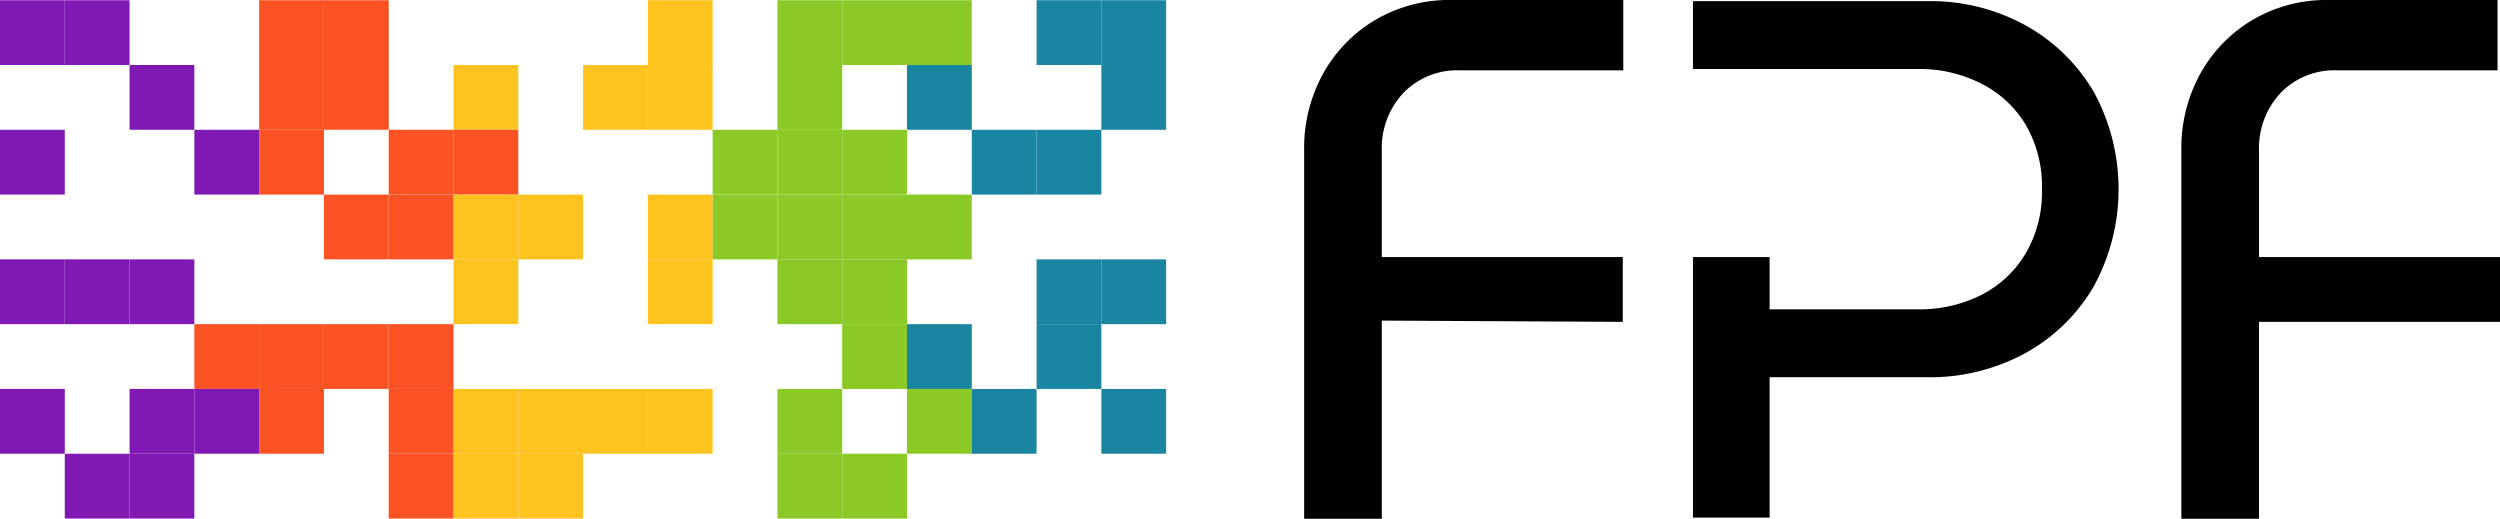 <svg xmlns="http://www.w3.org/2000/svg" width="145.951" height="30.283" viewBox="0 0 145.951 30.283">
  <g id="Grupo_2" data-name="Grupo 2" transform="translate(-313.962 -515.362)">
    <g id="Grupo_1" data-name="Grupo 1" transform="translate(313.962 515.375)">
      <rect id="Retângulo_2" data-name="Retângulo 2" width="3.782" height="3.782" transform="translate(0 0)" fill="#8019b3"/>
      <rect id="Retângulo_3" data-name="Retângulo 3" width="3.782" height="3.782" transform="translate(3.782 0)" fill="#8019b3"/>
      <rect id="Retângulo_4" data-name="Retângulo 4" width="3.782" height="3.782" transform="translate(15.129 0)" fill="#fb5223"/>
      <rect id="Retângulo_5" data-name="Retângulo 5" width="3.782" height="3.782" transform="translate(18.911 0)" fill="#fb5223"/>
      <rect id="Retângulo_6" data-name="Retângulo 6" width="3.782" height="3.782" transform="translate(37.822 0)" fill="#ffc31f"/>
      <rect id="Retângulo_7" data-name="Retângulo 7" width="3.782" height="3.782" transform="translate(45.387 0)" fill="#8ac926"/>
      <rect id="Retângulo_8" data-name="Retângulo 8" width="3.782" height="3.782" transform="translate(49.169 0)" fill="#8ac926"/>
      <rect id="Retângulo_9" data-name="Retângulo 9" width="3.782" height="3.782" transform="translate(52.951 0)" fill="#8ac926"/>
      <rect id="Retângulo_10" data-name="Retângulo 10" width="3.782" height="3.782" transform="translate(60.516 0)" fill="#1985a1"/>
      <rect id="Retângulo_11" data-name="Retângulo 11" width="3.782" height="3.782" transform="translate(64.298 0)" fill="#1985a1"/>
      <rect id="Retângulo_12" data-name="Retângulo 12" width="3.782" height="3.782" transform="translate(7.564 3.782)" fill="#8019b3"/>
      <rect id="Retângulo_13" data-name="Retângulo 13" width="3.782" height="3.782" transform="translate(15.129 3.782)" fill="#fb5223"/>
      <rect id="Retângulo_14" data-name="Retângulo 14" width="3.782" height="3.782" transform="translate(18.911 3.782)" fill="#fb5223"/>
      <rect id="Retângulo_15" data-name="Retângulo 15" width="3.782" height="3.782" transform="translate(26.476 3.782)" fill="#ffc31f"/>
      <rect id="Retângulo_16" data-name="Retângulo 16" width="3.782" height="3.782" transform="translate(34.04 3.782)" fill="#ffc31f"/>
      <rect id="Retângulo_17" data-name="Retângulo 17" width="3.782" height="3.782" transform="translate(37.822 3.782)" fill="#ffc31f"/>
      <rect id="Retângulo_18" data-name="Retângulo 18" width="3.782" height="3.782" transform="translate(45.387 3.782)" fill="#8ac926"/>
      <rect id="Retângulo_19" data-name="Retângulo 19" width="3.782" height="3.782" transform="translate(52.951 3.782)" fill="#1985a1"/>
      <rect id="Retângulo_20" data-name="Retângulo 20" width="3.782" height="3.782" transform="translate(64.298 3.782)" fill="#1985a1"/>
      <rect id="Retângulo_21" data-name="Retângulo 21" width="3.782" height="3.782" transform="translate(0 7.564)" fill="#8019b3"/>
      <rect id="Retângulo_22" data-name="Retângulo 22" width="3.782" height="3.782" transform="translate(11.347 7.564)" fill="#8019b3"/>
      <rect id="Retângulo_23" data-name="Retângulo 23" width="3.782" height="3.782" transform="translate(15.129 7.564)" fill="#fb5223"/>
      <rect id="Retângulo_24" data-name="Retângulo 24" width="3.782" height="3.782" transform="translate(22.693 7.564)" fill="#fb5223"/>
      <rect id="Retângulo_25" data-name="Retângulo 25" width="3.782" height="3.782" transform="translate(26.476 7.564)" fill="#fb5223"/>
      <rect id="Retângulo_26" data-name="Retângulo 26" width="3.782" height="3.782" transform="translate(41.605 7.564)" fill="#8ac926"/>
      <rect id="Retângulo_27" data-name="Retângulo 27" width="3.782" height="3.782" transform="translate(45.387 7.564)" fill="#8ac926"/>
      <rect id="Retângulo_28" data-name="Retângulo 28" width="3.782" height="3.782" transform="translate(49.169 7.564)" fill="#8ac926"/>
      <rect id="Retângulo_29" data-name="Retângulo 29" width="3.782" height="3.782" transform="translate(56.733 7.564)" fill="#1985a1"/>
      <rect id="Retângulo_30" data-name="Retângulo 30" width="3.782" height="3.782" transform="translate(60.516 7.564)" fill="#1985a1"/>
      <rect id="Retângulo_31" data-name="Retângulo 31" width="3.782" height="3.782" transform="translate(18.911 11.347)" fill="#fb5223"/>
      <rect id="Retângulo_32" data-name="Retângulo 32" width="3.782" height="3.782" transform="translate(22.693 11.347)" fill="#fb5223"/>
      <rect id="Retângulo_33" data-name="Retângulo 33" width="3.782" height="3.782" transform="translate(26.476 11.347)" fill="#ffc31f"/>
      <rect id="Retângulo_34" data-name="Retângulo 34" width="3.782" height="3.782" transform="translate(30.258 11.347)" fill="#ffc31f"/>
      <rect id="Retângulo_35" data-name="Retângulo 35" width="3.782" height="3.782" transform="translate(37.822 11.347)" fill="#ffc31f"/>
      <rect id="Retângulo_36" data-name="Retângulo 36" width="3.782" height="3.782" transform="translate(41.605 11.347)" fill="#8ac926"/>
      <rect id="Retângulo_37" data-name="Retângulo 37" width="3.782" height="3.782" transform="translate(45.387 11.347)" fill="#8ac926"/>
      <rect id="Retângulo_38" data-name="Retângulo 38" width="3.782" height="3.782" transform="translate(49.169 11.347)" fill="#8ac926"/>
      <rect id="Retângulo_39" data-name="Retângulo 39" width="3.782" height="3.782" transform="translate(52.951 11.347)" fill="#8ac926"/>
      <rect id="Retângulo_40" data-name="Retângulo 40" width="3.782" height="3.782" transform="translate(0 15.129)" fill="#8019b3"/>
      <rect id="Retângulo_41" data-name="Retângulo 41" width="3.782" height="3.782" transform="translate(3.782 15.129)" fill="#8019b3"/>
      <rect id="Retângulo_42" data-name="Retângulo 42" width="3.782" height="3.782" transform="translate(7.564 15.129)" fill="#8019b3"/>
      <rect id="Retângulo_43" data-name="Retângulo 43" width="3.782" height="3.782" transform="translate(26.476 15.129)" fill="#ffc31f"/>
      <rect id="Retângulo_44" data-name="Retângulo 44" width="3.782" height="3.782" transform="translate(37.822 15.129)" fill="#ffc31f"/>
      <rect id="Retângulo_45" data-name="Retângulo 45" width="3.782" height="3.782" transform="translate(45.387 15.129)" fill="#8ac926"/>
      <rect id="Retângulo_46" data-name="Retângulo 46" width="3.782" height="3.782" transform="translate(49.169 15.129)" fill="#8ac926"/>
      <rect id="Retângulo_47" data-name="Retângulo 47" width="3.782" height="3.782" transform="translate(60.516 15.129)" fill="#1985a1"/>
      <rect id="Retângulo_48" data-name="Retângulo 48" width="3.782" height="3.782" transform="translate(64.298 15.129)" fill="#1985a1"/>
      <rect id="Retângulo_49" data-name="Retângulo 49" width="3.782" height="3.782" transform="translate(11.347 18.911)" fill="#fb5223"/>
      <rect id="Retângulo_50" data-name="Retângulo 50" width="3.782" height="3.782" transform="translate(15.129 18.911)" fill="#fb5223"/>
      <rect id="Retângulo_51" data-name="Retângulo 51" width="3.782" height="3.782" transform="translate(18.911 18.911)" fill="#fb5223"/>
      <rect id="Retângulo_52" data-name="Retângulo 52" width="3.782" height="3.782" transform="translate(22.693 18.911)" fill="#fb5223"/>
      <rect id="Retângulo_53" data-name="Retângulo 53" width="3.782" height="3.782" transform="translate(49.169 18.911)" fill="#8ac926"/>
      <rect id="Retângulo_54" data-name="Retângulo 54" width="3.782" height="3.782" transform="translate(52.951 18.911)" fill="#1985a1"/>
      <rect id="Retângulo_55" data-name="Retângulo 55" width="3.782" height="3.782" transform="translate(60.516 18.911)" fill="#1985a1"/>
      <rect id="Retângulo_56" data-name="Retângulo 56" width="3.782" height="3.782" transform="translate(0 22.693)" fill="#8019b3"/>
      <rect id="Retângulo_57" data-name="Retângulo 57" width="3.782" height="3.782" transform="translate(7.564 22.693)" fill="#8019b3"/>
      <rect id="Retângulo_58" data-name="Retângulo 58" width="3.782" height="3.782" transform="translate(11.347 22.693)" fill="#8019b3"/>
      <rect id="Retângulo_59" data-name="Retângulo 59" width="3.782" height="3.782" transform="translate(15.129 22.693)" fill="#fb5223"/>
      <rect id="Retângulo_60" data-name="Retângulo 60" width="3.782" height="3.782" transform="translate(22.693 22.693)" fill="#fb5223"/>
      <rect id="Retângulo_61" data-name="Retângulo 61" width="3.782" height="3.782" transform="translate(26.476 22.693)" fill="#ffc31f"/>
      <rect id="Retângulo_62" data-name="Retângulo 62" width="3.782" height="3.782" transform="translate(30.258 22.693)" fill="#ffc31f"/>
      <rect id="Retângulo_63" data-name="Retângulo 63" width="3.782" height="3.782" transform="translate(34.04 22.693)" fill="#ffc31f"/>
      <rect id="Retângulo_64" data-name="Retângulo 64" width="3.782" height="3.782" transform="translate(37.822 22.693)" fill="#ffc31f"/>
      <rect id="Retângulo_65" data-name="Retângulo 65" width="3.782" height="3.782" transform="translate(45.387 22.693)" fill="#8ac926"/>
      <rect id="Retângulo_66" data-name="Retângulo 66" width="3.782" height="3.782" transform="translate(52.951 22.693)" fill="#8ac926"/>
      <rect id="Retângulo_67" data-name="Retângulo 67" width="3.782" height="3.782" transform="translate(56.733 22.693)" fill="#1985a1"/>
      <rect id="Retângulo_68" data-name="Retângulo 68" width="3.782" height="3.782" transform="translate(64.298 22.693)" fill="#1985a1"/>
      <rect id="Retângulo_69" data-name="Retângulo 69" width="3.782" height="3.782" transform="translate(3.782 26.476)" fill="#8019b3"/>
      <rect id="Retângulo_70" data-name="Retângulo 70" width="3.782" height="3.782" transform="translate(7.564 26.476)" fill="#8019b3"/>
      <rect id="Retângulo_71" data-name="Retângulo 71" width="3.782" height="3.782" transform="translate(22.693 26.476)" fill="#fb5223"/>
      <rect id="Retângulo_72" data-name="Retângulo 72" width="3.782" height="3.782" transform="translate(26.476 26.476)" fill="#ffc31f"/>
      <rect id="Retângulo_73" data-name="Retângulo 73" width="3.782" height="3.782" transform="translate(30.258 26.476)" fill="#ffc31f"/>
      <rect id="Retângulo_74" data-name="Retângulo 74" width="3.782" height="3.782" transform="translate(45.387 26.476)" fill="#8ac926"/>
      <rect id="Retângulo_75" data-name="Retângulo 75" width="3.782" height="3.782" transform="translate(49.169 26.476)" fill="#8ac926"/>
    </g>
    <path id="Caminho_1" data-name="Caminho 1" d="M578.252,545.645V524.157a8.989,8.989,0,0,1,1.133-4.543,8.355,8.355,0,0,1,3.069-3.117,8.518,8.518,0,0,1,4.391-1.136h10.038v4.108h-9.519a4.356,4.356,0,0,0-3.328,1.329,4.706,4.706,0,0,0-1.251,3.359v6.214h14.069v3.782l-14.069-.075v11.567Z" transform="translate(-188.153 0)"/>
    <path id="Caminho_2" data-name="Caminho 2" d="M756.025,545.645V524.157a8.989,8.989,0,0,1,1.133-4.543,8.355,8.355,0,0,1,3.069-3.117,8.518,8.518,0,0,1,4.391-1.136h9.864v4.108h-9.345a4.355,4.355,0,0,0-3.328,1.329,4.706,4.706,0,0,0-1.251,3.359v6.214h14.069v3.782H760.557v11.492Z" transform="translate(-314.714 0)"/>
    <path id="Caminho_3" data-name="Caminho 3" d="M680.4,520.813a10.477,10.477,0,0,0-4.009-3.846,11.478,11.478,0,0,0-5.594-1.375H657.048v3.963h13.193a7.872,7.872,0,0,1,3.613.839,6.39,6.39,0,0,1,2.611,2.4,7.151,7.151,0,0,1,.956,3.8,7.042,7.042,0,0,1-.979,3.776,6.364,6.364,0,0,1-2.611,2.4,8.019,8.019,0,0,1-3.636.816h-8.671v-3.052h-4.475v15.208h4.475v-8.194h9.183a11.605,11.605,0,0,0,5.734-1.4,10.47,10.47,0,0,0,3.986-3.869,11.847,11.847,0,0,0-.023-11.468Z" transform="translate(-244.25 -0.164)"/>
  </g>
</svg>
